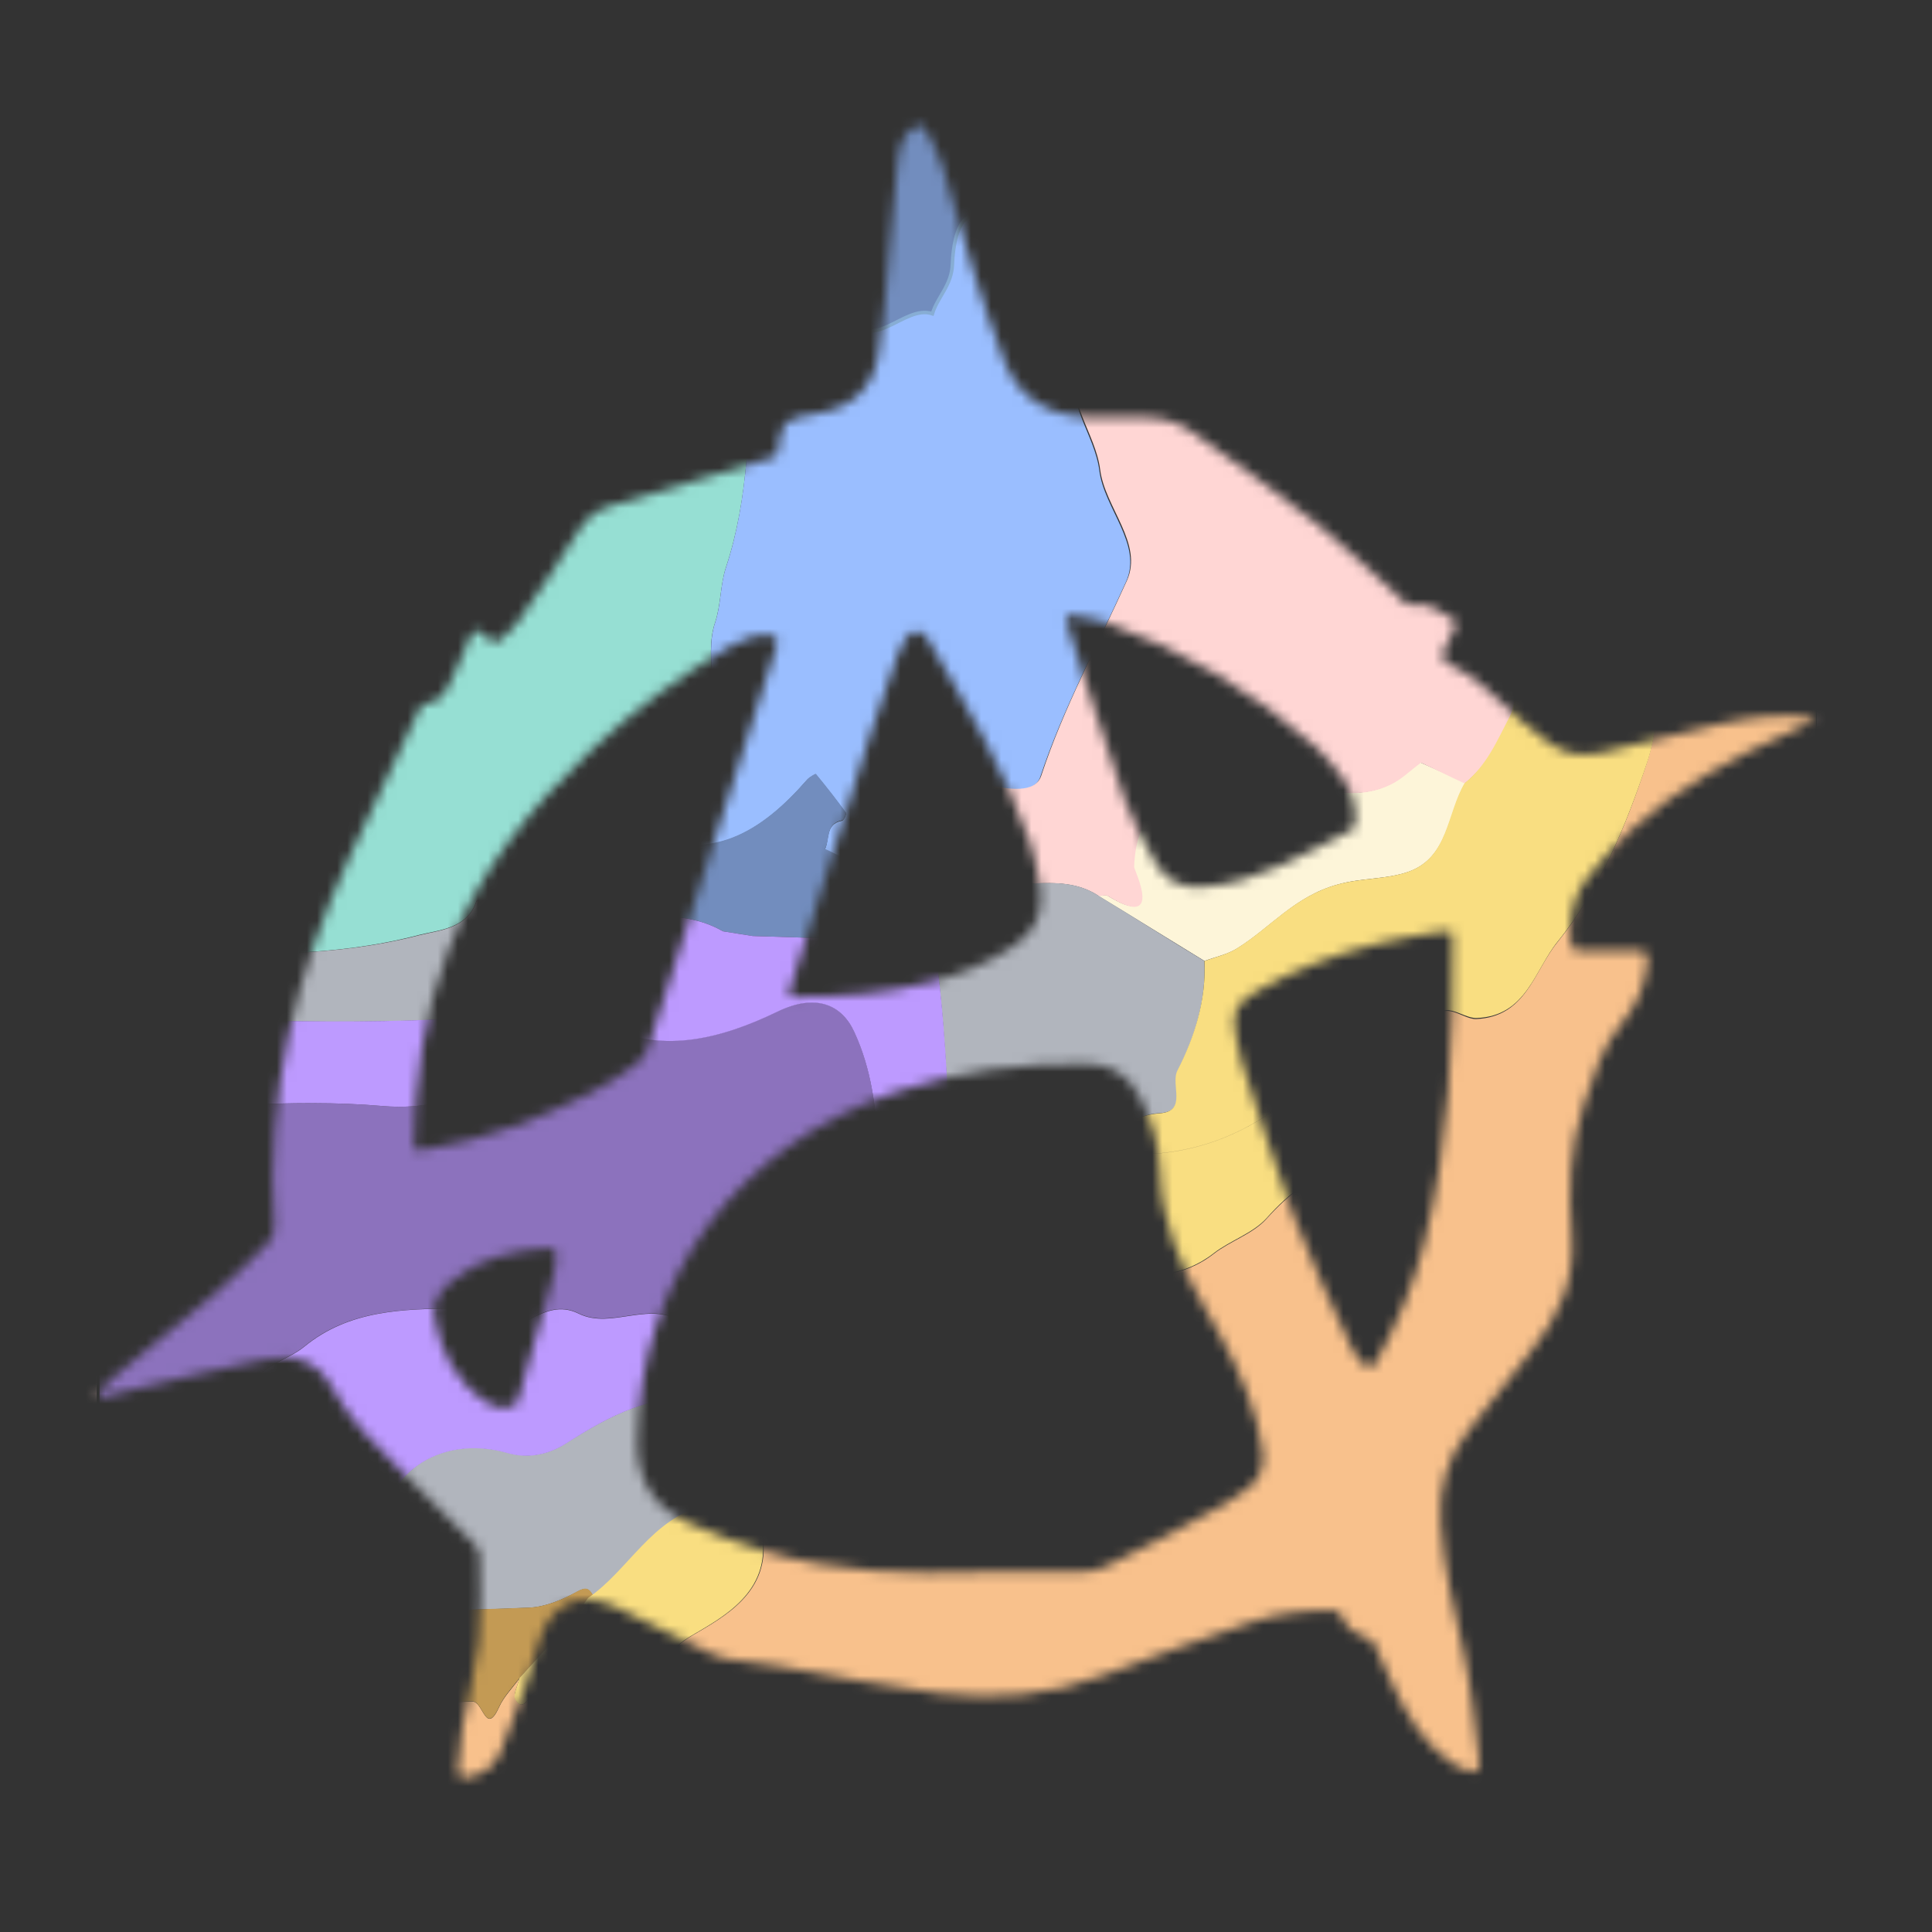 <?xml version="1.0" encoding="UTF-8"?><svg id="a" xmlns="http://www.w3.org/2000/svg" width="192" height="192" xmlns:xlink="http://www.w3.org/1999/xlink" viewBox="0 0 192 192"><rect x="0" y="0" width="192" height="192" fill="#333333" stroke="none"/><defs><mask id="d" x="8" y="8" width="176" height="176" maskUnits="userSpaceOnUse"><g id="e"><path d="m180.27,71.36c.09.06.08.19-.01.23-.73.36-1.45.75-2.2,1.08-5.75,2.55-11.24,5.52-15.92,9.79-1.6,1.46-3.04,3.12-4.39,4.81-1.28,1.61-1.71,3.57-1.69,5.62,0,.32.05.63.1.98.05.35.35.62.71.62h6.21c.39,0,.71.32.68.71-.14,2.49-1.02,4.63-2.53,6.43-2.05,2.43-2.88,5.32-3.85,8.22-1.41,4.23-1.5,8.59-1.17,12.92.35,4.51-1.32,8.11-4.01,11.46-2.11,2.63-4.16,5.32-6.27,7.97-2.16,2.71-2.96,5.77-2.73,9.22.3,4.41,1.33,8.67,2.3,12.96.79,3.51,1.05,7.13,1.52,10.7.01.1.02.2.01.32-.02.49-.57.81-1.03.63-.69-.28-1.32-.52-1.86-.91-2.68-1.91-4.34-4.64-5.69-7.58-.65-1.41-1.28-2.84-1.92-4.25-.08-.17-.22-.3-.39-.37-1.81-.72-2.35-1.18-2.87-2.41-.11-.27-.36-.45-.65-.45-2.83-.03-5.65.25-8.36,1.19-4.86,1.68-9.72,3.35-14.51,5.21-5.34,2.07-10.86,2.49-16.42,1.82-5.32-.64-10.58-1.8-15.88-2.69-1.77-.3-3.57-.48-5.36-.75-.44-.07-.88-.24-1.29-.44-3.2-1.56-6.37-3.21-9.61-4.7-3.51-1.62-6.22-.46-7.52,3.13-.53,1.48-.85,3.03-1.37,4.52-.79,2.27-1.62,4.52-2.53,6.74-.63,1.53-1.8,2.33-3.53,2.59-.43.07-.78-.3-.74-.73.12-1.42.19-2.79.43-4.14.5-2.87,1.33-5.69,1.63-8.58.3-2.88.15-5.82.12-8.73,0-.42-.4-.91-.73-1.25-2.37-2.41-4.75-4.82-7.18-7.18-2.57-2.49-5.08-5.06-6.79-8.21-1.56-2.86-4.01-3.27-6.71-2.74-4.36.85-8.66,1.96-12.99,2.96-1.08.25-2.16.53-3.23.8-.13.03-.27-.03-.34-.15h0c-.06-.11-.04-.25.05-.34.52-.55,1-1.06,1.58-1.55,3.27-2.72,6.62-5.36,9.86-8.13,1.93-1.65,3.73-3.47,5.52-5.28.36-.36.58-1.06.55-1.58-.9-12.94,2.11-25.09,7.5-36.75,2.26-4.9,4.61-9.76,6.98-14.77.12-.26.39-.41.67-.43,1.94-.18,2.26-2.2,3.05-3.67.52-.97.9-2,1.33-3.09.18-.46.77-.59,1.12-.25.26.24.51.48.77.73.28.26.71.26.99,0,.67-.61,1.35-1.18,1.85-1.89,2.01-2.88,4-5.79,5.83-8.78.85-1.38,1.79-2.25,3.41-2.7,5.39-1.51,10.74-3.19,16.06-4.8.17-.05.34-.15.41-.31.01-.02.02-.04.02-.06.4-3.18.65-3.45,3.88-3.98,3.43-.56,5.59-2.4,6.17-5.86.58-3.46.75-6.99,1.08-10.49.28-2.95.49-5.91.84-8.85.21-1.75.68-2.62,1.8-3.34.33-.21.77-.06.95.29.6,1.17,1.26,2.32,1.66,3.55,1.12,3.48,2.01,7.03,3.1,10.51.94,3,1.93,5.98,3.06,8.91,1.52,3.92,4.63,5.58,8.71,5.65,1.58.03,3.16.08,4.73.01,1.93-.08,3.72.34,5.26,1.45,4.18,3,8.39,5.94,12.41,9.14,3.01,2.4,5.76,5.12,8.76,7.85.18.16.43.22.67.18,1.45-.24,2.73.5,4.03,1.38.29.2.38.57.23.88-.4.82-.8,1.64-1.21,2.49-.18.37,0,.82.37.99,2.98,1.35,5.09,3.72,7.43,5.79.83.73,1.72,1.4,2.61,2.08,1.66,1.27,3.5,1.54,5.52,1.03,3.91-.98,7.81-1.98,11.75-2.83,3.05-.66,5.94-1.03,9.15-.58.02,0,.04,0,.05.02h0Zm-82.55,84.87s0,0,0,0c3.2,0,6.39.04,9.59-.02.85-.02,1.79-.14,2.54-.52,4.01-2.02,8.04-4,11.91-6.25,4-2.32,4.34-3.47,3.15-8-1.07-4.07-3.04-7.75-5.13-11.35-2.47-4.26-4.39-8.63-4.51-13.68-.07-2.65-.83-5.19-2.09-7.56-1.12-2.1-2.84-3.1-5.17-3.13-6.44-.08-12.75.69-18.88,2.76-15.86,5.37-25.52,18.42-25.79,34.7-.06,3.93,1.64,6.6,5.07,8.15,2.4,1.09,4.89,1.99,7.41,2.76,7.14,2.19,14.5,2.4,21.89,2.13,0,0,0,0,0,0h0Zm-56.59-41.95s0,0,0,0c.65-.05,1.1-.06,1.55-.13,5.63-.92,10.88-2.98,15.95-5.5,1.6-.8,3.11-1.83,4.57-2.88.56-.4,1.03-1.11,1.24-1.77,4.25-13.2,8.46-26.42,12.67-39.63.04-.14.08-.28.11-.42.08-.38-.16-.76-.55-.8-1.53-.16-2.86.34-4.13,1.09-4.92,2.91-9.5,6.29-13.67,10.2-6.1,5.73-11.27,12.14-14.33,20.05-2.44,6.3-3.33,12.85-3.41,19.79,0,0,0,0,0,0h0Zm103.12-21.67s0,0,0,0c-.45,0-.86-.06-1.25.01-2,.36-4.02.65-5.99,1.14-4.24,1.06-8.31,2.57-12.11,4.75-2.12,1.23-2.51,2.03-2.08,4.42.15.86.31,1.74.58,2.57,1.71,5.18,3.28,10.4,5.22,15.49,1.69,4.44,3.77,8.73,5.76,13.05.25.54.67,1.01,1.13,1.54.33.37.95.32,1.19-.12,2.16-3.96,3.79-7.76,4.81-11.83,2.52-10,2.93-20.2,2.84-30.44,0-.17-.06-.35-.1-.6,0,0,0,0,0,0h0Zm-65.88,6.35s0,0,0,0c.29.04.51.09.73.09,4.5,0,8.97-.31,13.35-1.45,2.98-.77,5.8-1.89,8.36-3.63,2-1.35,2.92-3.21,2.57-5.59-.23-1.55-.5-3.12-1-4.59-2.48-7.22-6.39-13.73-10.19-20.29-.58-1.01-1.59-.98-2.21,0-.32.5-.58,1.06-.78,1.62-.94,2.66-1.89,5.31-2.75,8-2.65,8.32-5.25,16.66-7.87,24.99-.08.25-.12.52-.2.84h0Zm27.93-37.86s0,0,0,0l-.33.34c-.05.05-.07.12-.04.19,1.93,5.93,3.77,11.9,5.82,17.79.77,2.21,1.95,4.29,3.09,6.34,1.04,1.88,2.69,2.57,4.9,2.37,5.46-.49,9.94-3.34,14.55-5.64.21-.1.36-.31.38-.54.17-1.96-.38-3.57-1.51-4.99-.78-.98-1.56-1.98-2.48-2.8-6.12-5.44-13.06-9.55-20.77-12.31-1.14-.41-2.4-.5-3.6-.74h0Zm-55.21,78.56c.17-.08.3-.23.35-.42,1.21-4.26,2.43-8.47,3.6-12.69.15-.54.19-1.11.25-1.74.04-.44-.32-.82-.76-.78-3.63.28-6.94.98-9.69,3.34-1.05.9-1.93,2.08-1.67,3.5.63,3.47,2.11,6.5,5.21,8.49.84.54,1.72.74,2.72.3Z" style="fill:#fff;"/></g></mask></defs><g id="b"><g id="c"><g style="mask:url(#d);"><path d="m180.47,10.97c.03,43.66.03,87.31.05,130.97,0,11.65,0,23.28.03,34.93,0,1.01-.25,1.33-1.28,1.3-2.88-.07-5.73.07-8.6-.05-2.65-.12-5.16-.39-4.23,3.61.05.17-.81.76-1.25.76-51.52.02-103.04.02-154.57-.03-2.36,0-.59-2.04-1.06-3,.27-.27.54-.54.79-.81,2.68-2.97,5.36-5.95,8.01-8.92,9.51-.15,19.05-.2,28.56-.64,1.11-.05,1.35,3.52,2.7.52.47-1.03,1.33-1.87,1.99-2.8-.15.69-.64,1.57-.39,2.04.74,1.35,1.3-.17,1.67-.44,2.38-1.92,4.42.25,6.42.74,1.3.32,2.16,2.58,3.15,4.01.86,1.25,1.6,2.61,2.39,3.91.05-1.08.15-2.16.17-3.22.03-.98-.1-1.97.03-2.95.39-3.1-.27-6,3.69-8.33,3.17-1.87,7.92-4.33,7.05-10-.37-2.41,0-4.92.05-7.4,2.46-1.77,4.94-3.56,7.4-5.33,3.47-2.97,7.47-4.89,11.8-6.22h.37c.2-.07.42-.17.61-.25,4.87.49,4.3-3.52,5.16-6.29,6.27-2.38,13.4,2.21,19.42-2.46,1.67-1.3,3.91-1.99,5.26-3.49,2.26-2.51,4.62-4.4,8.09-4.99,1.92-.32,5.01.93,5.55-1.52.57-2.56-.44-5.43-.76-8.19,1.18-1.47,2.34-2.93,3.52-4.4.98-3.05,2.98-.71,4.45-.76,4.94-.22,5.73-4.74,8.04-7.6,4.25-5.26,6.81-11.53,8.9-17.82,1.99-5.92.12-12.19.12-18.34.03-15.07,0-30.11.03-45.18,0-.39.2-.81.29-1.2.3.15.59.27.86.42-.2.07-.42.15-.61.22.07.07.12.15.2.25.12-.15.27-.29.39-.47,5.24-.25,10.4-.42,15.56-.57Z" style="fill:#f8c18c;"/><path d="m9.53,100.92V15.42c.12,0,.27-.02.39-.02,14.95,0,29.89.15,44.84-.1,4.08-.07,6.91,1.06,9.64,4.03,2.61,2.8,5.9,4.97,8.9,7.4,2.66,2.34,1.43,5.78,1.35,8.26-.2,7.15-.2,14.43-2.51,21.41-.57,1.75-.49,3.74-1.08,5.48-1.23,3.69.98,7.79-1.84,11.38-2.26,2.88-3.86,6.29-5.75,9.46-1.67,2.68-4.11,4.94-4.43,8.33-.17.05-.34.07-.52.12-3.64-.71-7.99,3.24-10.96-1.75,0,0-.2.07-.22.12-.88,2.78-3.79,2.88-5.68,3.37-8.36,2.19-17.01,2.09-25.54,1.47-5.51-.39-7.25,1.33-6.24,6.49-.1.02-.22.02-.34.02Z" style="fill:#96dfd3;"/><path d="m63.48,82.7c1.89-3.17,3.49-6.59,5.75-9.46,2.83-3.59.61-7.69,1.84-11.38.59-1.75.49-3.71,1.08-5.48,2.29-6.96,2.29-14.26,2.51-21.41.07-2.51,1.28-5.92-1.35-8.26,3.59,1.65,8.41-.39,11.04,4.55,2.21,4.15,5.46-1.06,8.28-.07.52-1.67,1.94-2.83,1.99-4.92.05-1.65.52-5.26,2.51-4.74,6.17,1.62,12.34-.37,18.41.74-3.12,4.47-7.01,8.5-8.6,13.86-1.16,3.86,1.84,6.98,2.31,10.62.47,3.79,4.33,7.35,2.66,11.06-2.9,6.42-6.27,12.61-8.51,19.35-.61,1.87-3.37,1.3-5.06,1.01-2.88-.49-3.17.79-2.95,3.1.15,1.62,0,3.27-.03,4.92-3.46-.17-6.93-.25-10.37-.57-1.03-.1-2.02-.79-3.02-1.2.49-.98.02-2.53,1.7-2.85.17-.02.47-.64.39-.76-.96-1.33-1.97-2.61-3-3.86-.03-.02-.61.3-.84.54-4.47,5.16-9.59,8.48-16.74,5.24Z" style="fill:#9abeff;"/><path d="m115.57,22.26c-6.07-1.08-12.24.88-18.41-.74-2.02-.52-2.46,3.1-2.51,4.74-.07,2.09-1.48,3.24-1.99,4.92-2.83-.98-6.07,4.23-8.28.07-2.63-4.94-7.45-2.9-11.04-4.55-3-2.43-6.32-4.6-8.9-7.4-2.73-2.97-5.58-4.1-9.64-4.03-14.99.27-29.94.12-44.89.12.79-1.38-1.72-4.35,1.45-4.38,37.09-.12,74.21-.1,111.3,0,1.5,0,2.98.91,4.47,1.4-4.82,1.4-7.94,4.87-10.62,8.85-.32.32-.64.64-.96.98Z" style="fill:#728dbe; stroke:#87add4; stroke-width:.35px;"/><path d="m145.63,77.79c-1.79,3.02-1.63,7.44-5.69,8.86-2.21.76-4.63.58-6.99,1.25-4.3,1.18-6.69,4.31-10.03,6.37-.96.59-2.16.84-3.22,1.23-3.51-2.14-7.03-4.34-10.57-6.48.32,0,.74-.15.96,0,5.46,3.37,2.53-2.58,2.53-2.88.2-6.32,4.18-7.96,10.15-8.8,5.43-.76,10.23,3.07,15.34.61,1.11-.54,2.02-1.45,3.02-2.19,1.5.66,3.02,1.35,4.49,2.01Z" style="fill:#fdf5d9;"/><path d="m96.01,86.99c-1.84.91-3.3,2.3-3.52,4.48-.98.66-1.99,1.35-2.98,2.02-4.92-.15-9.81-.32-14.72-.47-.98-.15-1.97-.32-2.95-.47-4.06-2.34-8.51-1.18-12.78-1.52.32-3.39,2.75-5.65,4.42-8.33,7.15,3.22,12.24-.1,16.76-5.26.22-.25.81-.57.84-.54,1.03,1.25,2.04,2.53,3,3.86.07.12-.2.71-.39.76-1.67.32-1.18,1.87-1.7,2.85,1.01.42,1.99,1.11,3.02,1.2,3.44.3,7,.34,10.47.51.17.32.35.58.52.9Z" style="fill:#728dbe;"/><path d="m182.99,8c-57.99.02-116,.02-173.98,0-.84,0-1.01.17-1.01,1.01.02,28.96.02,57.91.02,86.87s0,58.06-.02,87.11c0,.84.17,1.01,1.01,1.01,57.99-.03,116-.03,173.98,0,.84,0,1.01-.17,1.01-1.01-.02-57.99-.02-116,0-173.98,0-.84-.17-1.01-1.01-1.01Zm-44.27,2.93c1.35-.02,1.03.88,1.03,1.6v19.39h.17c0,6.91,0,13.81-.03,20.75,0,.17-.44.59-.54.54-1.28-.49-1.87-1.4-1.87-2.8.1-12.61.17-25.22.27-37.83,0-.66-.39-1.62.96-1.65Zm40.58,167.2c-2.88-.07-5.75.1-8.6-.05-2.63-.12-5.14-.39-4.23,3.61.05.15-.81.76-1.25.76-51.52.02-103.04.02-154.57-.03-2.36,0-.57-2.04-1.06-3,0-25.17.02-50.37.02-75.56,0-.98-.02-1.97-.05-2.95V15.42c-.71-3.56-.02-5.09,4.38-5.06,37.68.22,75.34.15,113,.12.79,0,2.19-.69,2.39.64.25,1.55-1.38.84-2.11,1.23-4.82,1.43-7.94,4.87-10.62,8.85-.34.34-.66.66-.98.98-3.12,4.47-6.98,8.51-8.6,13.86-1.15,3.88,1.84,6.98,2.31,10.62.47,3.79,4.33,7.35,2.65,11.06-2.9,6.42-6.27,12.59-8.5,19.35-.61,1.87-3.37,1.3-5.06,1.01-2.85-.49-3.17.81-2.95,3.1.15,1.62,0,3.27-.03,4.92.2.32.37.64.54.96,4.2,2.06,9.12-.74,13.22,1.99.32,0,.66-.14.91,0,5.65,3.48,2.6-2.59,2.6-2.88.2-6.32,4.14-7.96,10.14-8.8,5.43-.76,10.25,3.07,15.34.61,1.1-.52,2.01-1.45,3.02-2.18,1.44.65,2.92,1.41,4.36,2.06,2.21-1.77,3.37-4.18,4.62-6.66,1.18-2.24-.69-6.54,3.81-6.76,1.29-.05,1.94-.76,2.17-1.85.93-.24,1.76-.37,2.69-.61,2.78-.84,4.72-2.24,4.67-5.78-.2-14.8-.25-29.6-.2-44.42,0-.42.52-1.25.79-1.25,5.28-.07,10.54-.07,15.83-.07.2,0,.37.29.57.47.03,43.66.03,87.31.05,130.97,0,11.65-.02,23.28.03,34.93,0,1.03-.25,1.33-1.28,1.3Z" style="fill:#ffd6d4;"/><path d="m10.32,178.64c-.15-.47-.42-.94-.42-1.4-.02-20.75-.02-41.49,0-62.24,0-1.5.2-3,.3-4.5,9.27-.27,18.58-1.38,27.75-.59,8.48.74,12.81-3.91,17.18-9.49.12-.02.27-.05.39-.1,1.72-.64,2.53.34,4.03,1.23,5.83,3.39,12.17,1.65,17.75-1.06,3.74-1.79,6.29-.74,7.6,2.04,3.39,7.35,1.92,15.44,2.8,23.18,1.01,8.7-4.25,6.61-8.75,6.64-3,.02-5.97.05-8.97-.02-.64-.02-1.38-.3-1.87-.71-3.32-2.65-7.23.57-10.62-1.11-3.64-1.79-6.07,2.73-9.41,1.75-1.03-.3-1.79-2.29-2.68-2.26-5.31.1-10.67.12-15.17,3.81-1.94,1.6-5.21,1.94-5.36,5.14-.25,4.94-.2,9.91-.17,14.85.02,4.55.07,4.55,2.68,5.48.15.05.18.42.26.64-3.1,3.27-6.18,6.53-9.28,9.78-2.68,3-5.36,5.97-8.04,8.95Z" style="fill:#8c72bd;"/><path d="m119.7,95.51c-3.55-2.14-7-4.35-10.52-6.49-4.11-2.71-9.04.1-13.25-1.99-1.87.91-3.25,2.19-3.45,4.38,2.31,13.96,1.71,28.03,2.45,42.09.12,0,.31.09.43.09.07-.25.51-.56.62-.27,4.88.49,4.29-3.5,5.17-6.3,3.3-4.14,6.62-8.27,10-12.41.25-2.54,1.48-3.82,4.16-3.99,2.81-.2,1.03-2.86,1.77-4.28,1.7-3.35,2.79-6.93,2.61-10.82Z" style="fill:#b1b5bd;"/><path d="m56.18,143.47c-1.84,1.16-3.86,1.45-5.8.88-6.69-1.89-12.73,2.16-12.39,8.9.25,4.55-.32,7.2-5.75,5.68-1.11-.32-2.46.2-3.69.32.59.34,1.18,1.03,1.79,1.01,7.42-.07,14.82-.17,22.25-.49,1.62-.07,3.29-.79,4.74-1.57.93-.52,1.2-.32,1.6.39,3.86-2.65,5.95-7.47,11.06-8.78,1.01-.25.98-3.2,3.24-3.15.86-.49,1.7-1.01,2.56-1.52,2.46-1.77,4.94-3.56,7.4-5.33-4.13-.17-8.36.07-12.39-.64-5.75-1.01-10.18,1.5-14.63,4.3Z" style="fill:#b1b5bd;"/><path d="m164.12,11.05c.27.15.57.27.86.42,5.16-.15,10.32-.32,15.48-.47-.2-.17-.37-.47-.57-.47-5.28-.02-10.54-.02-15.83.07-.29,0-.79.81-.79,1.25-.02,14.8-.15,29.62.05,44.42.05,3.54-1.77,4.74-4.55,5.58h0c-.93.24-1.88.47-2.8.71-.22,1.13-.71,1.79-2.04,1.87-4.5.22-2.7,4.5-3.88,6.74-1.28,2.46-2.29,4.89-4.5,6.66-1.79,3.02-1.6,7.42-5.65,8.82-2.21.76-4.62.59-6.98,1.25-4.3,1.18-6.69,4.3-10.03,6.37-.96.59-2.11.84-3.19,1.23.17,3.88-.98,7.55-2.68,10.86-.74,1.43,1.03,4.08-1.77,4.28-2.68.2-3.91,1.45-4.15,3.98h0c-3.32,4.13-6.64,8.26-9.91,12.39,6.27-2.38,13.4,2.24,19.42-2.46,1.65-1.28,3.88-1.97,5.26-3.49,2.26-2.53,4.62-4.4,8.09-4.99,1.92-.32,5.01.96,5.56-1.52.54-2.56-.44-5.43-.76-8.19-.63,1.2-1.51,1.49-2.46,1.51.94-.03,1.81-.32,2.44-1.51,1.18-1.47,2.33-2.93,3.52-4.4,0,0,0,0,0,0,.98-3.05,2.97-.71,4.5-.79,4.94-.2,5.73-4.74,8.04-7.6,4.25-5.26,6.78-11.53,8.9-17.82,1.99-5.92.1-12.22.12-18.34.03-15.07,0-30.11.03-45.18,0-.39.2-.81.29-1.2Zm-30.68,96.73c-1.62.2-3.24-.27-4.74.98-5.04,4.23-10.87,6.39-17.52,5.88,6.65.49,12.47-1.64,17.49-5.88,1.5-1.25,3.12-.79,4.74-.98.23-.03.47-.03.71-.03-.23,0-.46,0-.68.03Zm18.68-23.39c2.42-2.5,4.32-5.34,5.57-8.48-1.25,3.14-3.15,5.98-5.57,8.48Z" style="fill:#f9de81;"/><path d="m28.55,159.25c.6.36,1.2,1.03,1.79,1,7.42-.1,14.85-.19,22.25-.49,1.62-.07,3.29-.78,4.74-1.59.93-.52,1.24-.32,1.63.4-.15.2-.3.41-.45.6-2.31,2.53-4.6,5.09-6.91,7.62-.69.93-1.52,1.77-1.99,2.8-1.35,3-1.57-.57-2.7-.52-9.51.47-19.07.48-28.58.63,3.1-3.27,6.18-6.53,9.28-9.78.3-.25.62-.46.94-.69Z" style="fill:#c39a54;"/><path d="m75.73,152.56c-.37-2.41.02-4.94.05-7.4-.79.45-1.57.93-2.36,1.41,0-.09.02-.18.03-.27-2.4-.05-2.35,3.05-3.38,3.28-5.37,1.37-7.57,6.43-11.62,9.22-.15.21-.28.39-.44.59.07.04.14.06.21.09-2.21,2.42-4.39,4.86-6.6,7.28-.15.71-.64,1.6-.44,2.09.76,1.35,1.33-.17,1.67-.44,2.38-1.89,4.42.25,6.42.74,1.3.32,2.16,2.55,3.15,4.01.86,1.25,1.6,2.61,2.39,3.91.05-1.06.15-2.14.17-3.22.02-.98-.1-1.99.02-2.95.39-3.1-.27-6,3.69-8.33,3.17-1.87,7.91-4.33,7.05-10Z" style="fill:#f9de81;"/><path d="m58.54,91.16c-1.01,3.05-1.99,6.12-3,9.17-.12.02-.27.05-.39.1-15.07,1.75-30.16,1.01-45.25.47-1.01-5.14.76-6.86,6.24-6.49,8.53.59,17.18.69,25.54-1.47,1.89-.49,4.79-.61,5.68-3.37.02-.07.22-.12.22-.12,2.97,4.97,7.35,1.03,10.96,1.72Z" style="fill:#b1b5bd;"/><path d="m37.97,109.91c8.48.74,12.81-3.91,17.18-9.49-15.07,1.72-30.16,1.01-45.25.47-.12,0-.25.02-.37.02,0,.98.02,1.97.05,2.95.22,2.21.42,4.42.64,6.64,9.24-.29,18.58-1.38,27.75-.59Z" style="fill:#bd9aff;"/><path d="m92.49,91.46c-.98.66-2,1.37-2.98,2.03-4.89-.15-9.8-.32-14.71-.47,0,0,0,0,0,0-.98-.15-1.97-.32-2.96-.47-4.06-2.34-8.5-1.17-12.78-1.52-.17.05-.35.08-.52.13-1.01,3.05-2.01,6.14-3.02,9.19,1.72-.64,2.53.34,4.03,1.23,5.83,3.39,12.17,1.65,17.75-1.06,3.74-1.79,6.32-.74,7.6,2.04,3.39,7.35,1.92,15.44,2.8,23.18.98,8.7-4.25,6.61-8.75,6.64-3,.02-5.97.05-8.97-.02-.64-.02-1.38-.32-1.87-.71-3.32-2.65-7.25.57-10.62-1.11-3.64-1.79-6.07,2.73-9.41,1.75-1.03-.29-1.82-2.29-2.68-2.26-5.31.07-10.67.12-15.17,3.81-1.94,1.6-5.21,1.94-5.36,5.14-.22,4.94-.2,9.91-.17,14.85.02,4.57.07,4.55,2.68,5.48.15.05.17.42.25.64.3-.25.61-.47.91-.66,1.23-.12,2.58-.64,3.69-.32,5.41,1.52,6-1.16,5.75-5.68-.34-6.74,5.73-10.79,12.39-8.9,1.94.57,3.96.27,5.8-.88,4.45-2.83,8.87-5.31,14.63-4.3,4.03.71,8.26.47,12.39.64,3.44-3,7.47-4.92,11.8-6.22-.74-14.04-.17-28.21-2.48-42.15Z" style="fill:#bd9aff;"/></g></g></g></svg>